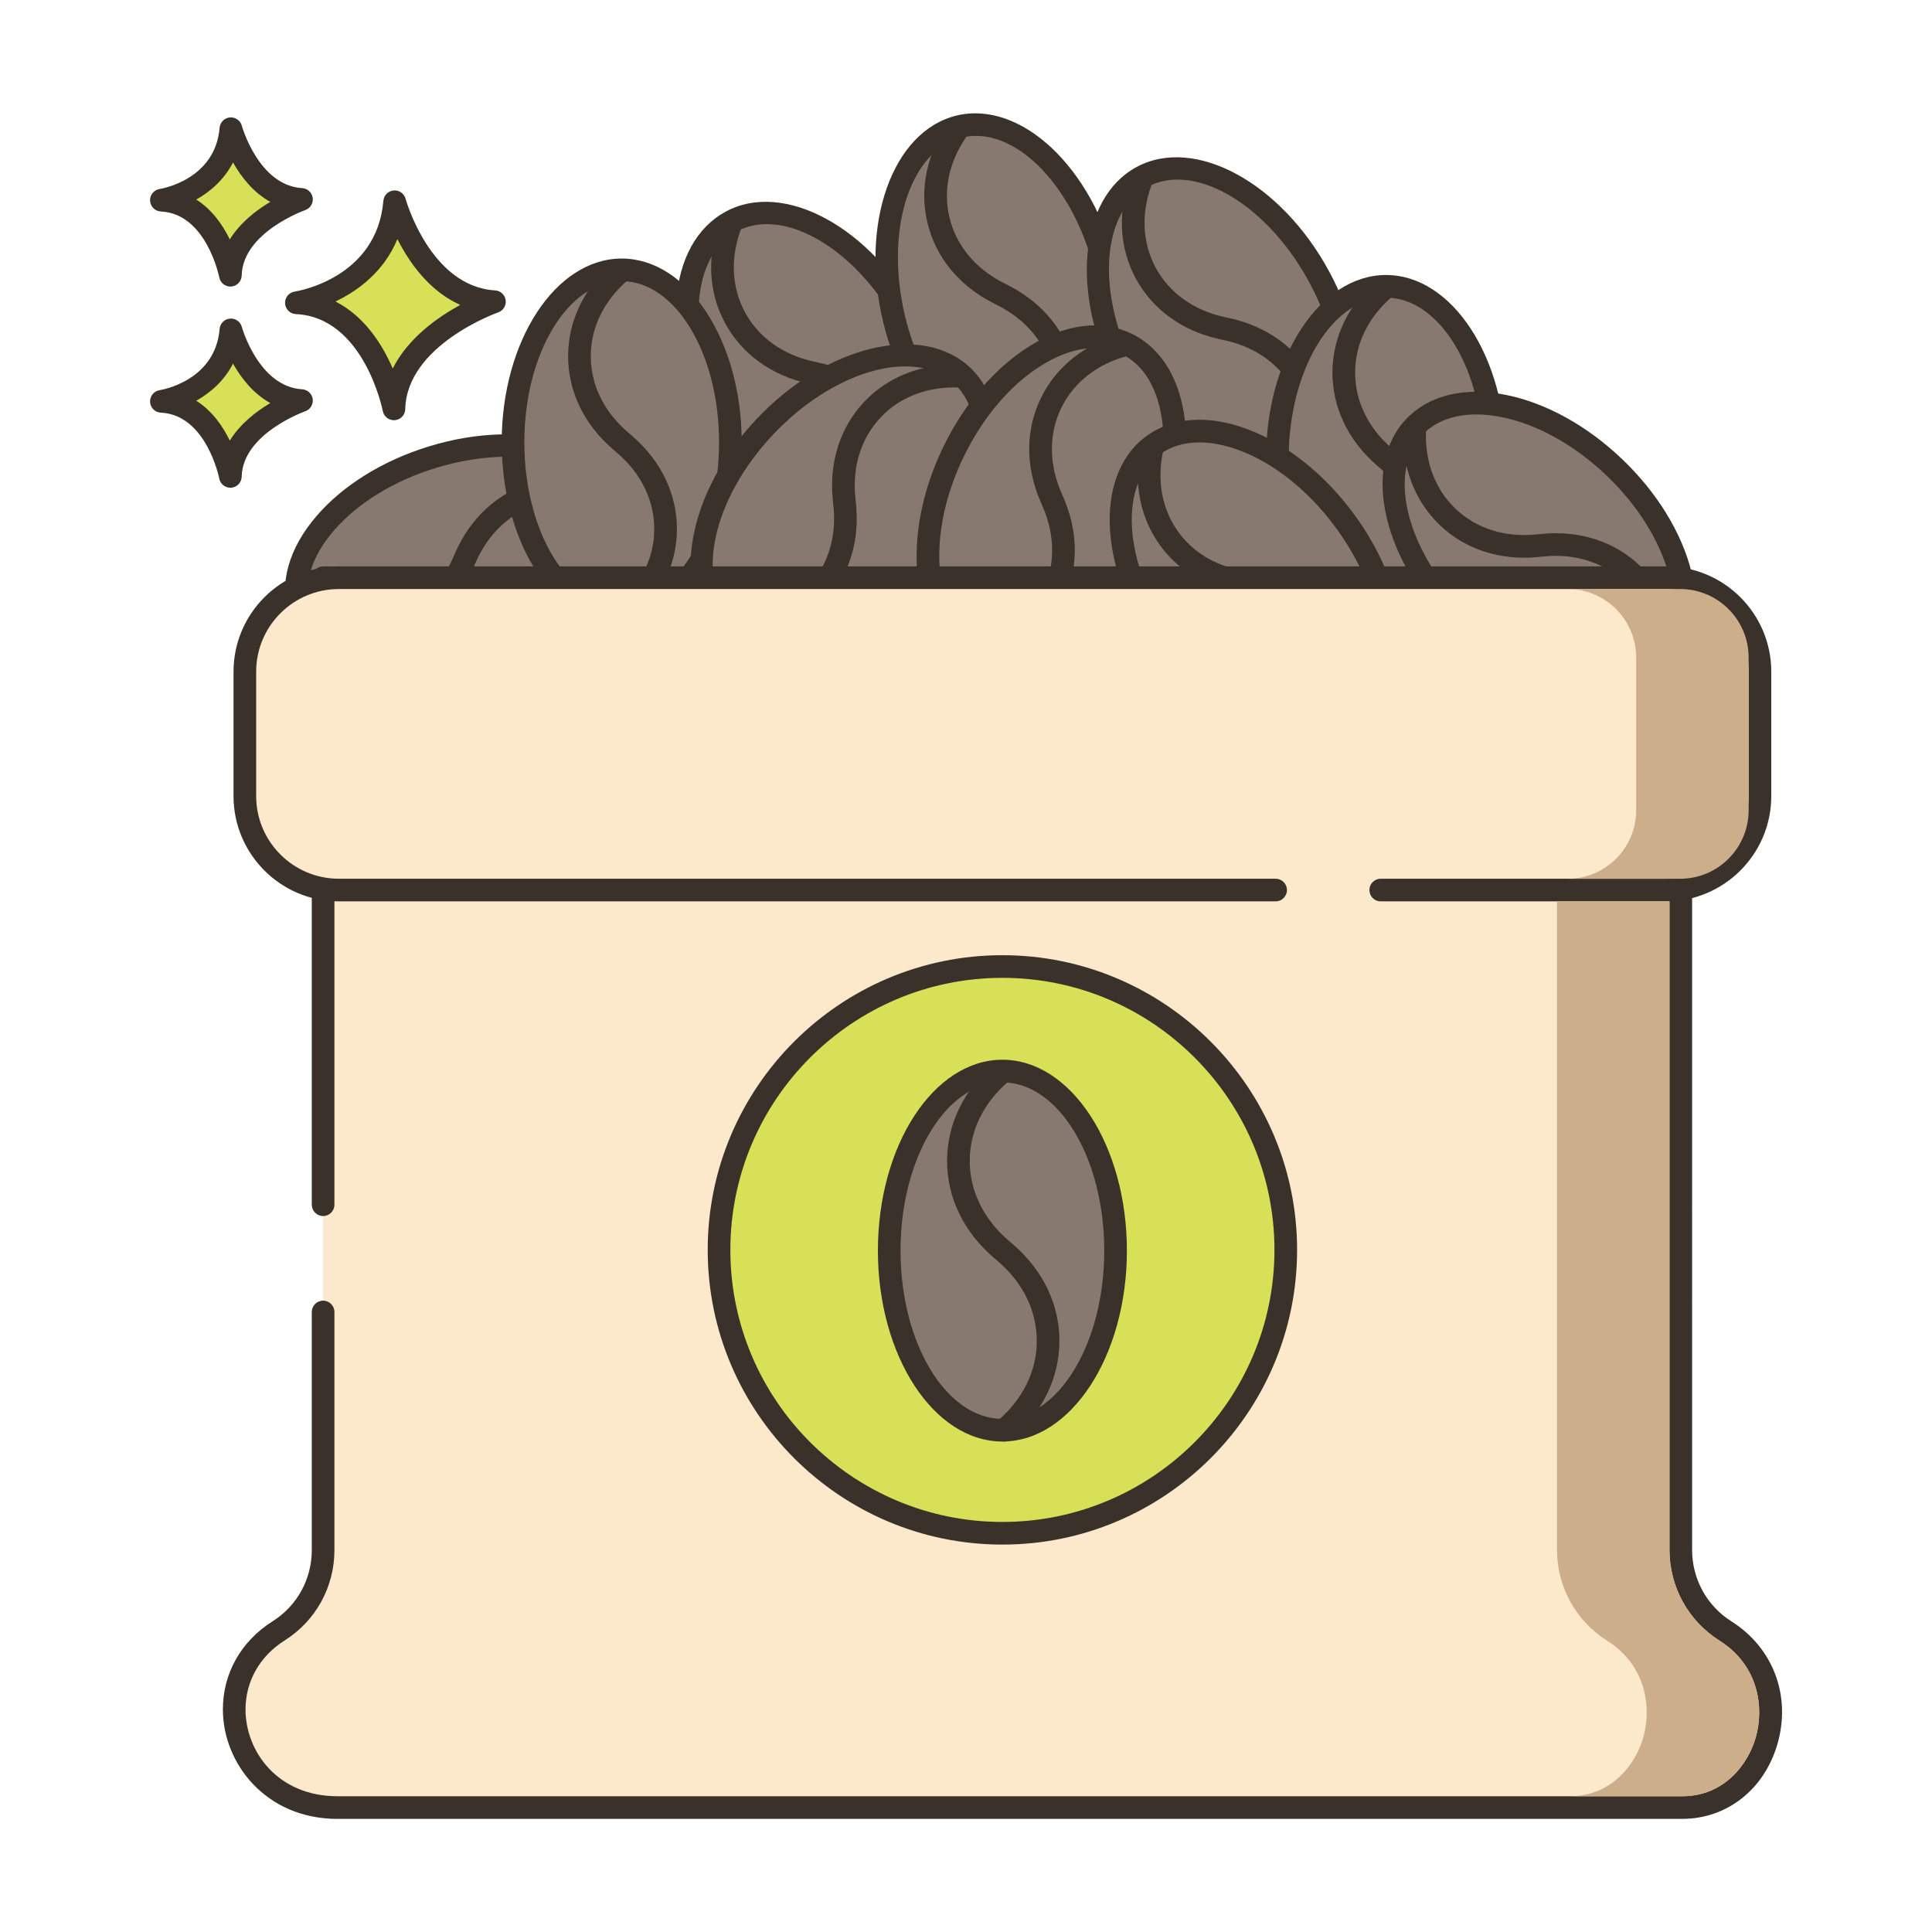 <?xml version="1.0" encoding="utf-8"?>
<!-- Generator: Adobe Illustrator 22.0.1, SVG Export Plug-In . SVG Version: 6.00 Build 0)  -->
<svg version="1.1" id="Layer_2" xmlns="http://www.w3.org/2000/svg" xmlns:xlink="http://www.w3.org/1999/xlink" x="0px" y="0px"
	 viewBox="0 0 256 256" style="enable-background:new 0 0 256 256;" xml:space="preserve">
<style type="text/css">
	.st0{fill:#3A312A;}
	.st1{fill:#D7E057;}
	.st2{fill:#FCE8CB;}
	.st3{fill:#8AC6DD;}
	.st4{fill-rule:evenodd;clip-rule:evenodd;fill:#FCE8CB;}
	.st5{fill:#F5978A;}
	.st6{fill:#87796F;}
	.st7{fill:#F16C7A;}
	.st8{fill:#68A8BC;}
	.st9{fill:#B9BC39;}
	.st10{fill:#CE4E61;}
	.st11{fill:#6B5B51;}
	.st12{fill:#CCAE8B;}
	.st13{fill-rule:evenodd;clip-rule:evenodd;fill:#F16C7A;}
</style>
<g>
	<g>
		<g>
			<path class="st1" d="M52.294,26.731C51.32,38.295,39.27,40.121,39.27,40.121C49.616,40.608,52.195,54.18,52.195,54.18
				c0.221-9.677,13.321-14.202,13.321-14.202C55.702,39.391,52.294,26.731,52.294,26.731z"/>
		</g>
	</g>
	<g>
		<g>
			<path class="st0" d="M65.605,38.48C57,37.966,53.773,26.456,53.742,26.34c-0.191-0.703-0.866-1.167-1.583-1.102
				c-0.725,0.066-1.298,0.642-1.359,1.367c-0.86,10.215-11.313,11.964-11.754,12.032c-0.763,0.116-1.313,0.791-1.273,1.561
				c0.04,0.771,0.657,1.385,1.427,1.421c9.028,0.426,11.499,12.719,11.523,12.844c0.137,0.711,0.759,1.217,1.472,1.217
				c0.042,0,0.084-0.002,0.126-0.005c0.764-0.064,1.357-0.693,1.375-1.46c0.195-8.51,12.192-12.778,12.313-12.82
				c0.675-0.234,1.092-0.914,0.994-1.622C66.903,39.063,66.319,38.522,65.605,38.48z M52.04,48.827
				c-1.357-3.131-3.708-6.908-7.587-8.877c2.931-1.405,6.409-3.913,8.202-8.273c1.551,3.071,4.2,6.88,8.334,8.723
				C57.981,42.039,54.066,44.806,52.04,48.827z"/>
		</g>
	</g>
	<g>
		<g>
			<path class="st1" d="M30.595,43.712c-0.689,8.179-9.212,9.47-9.212,9.47c7.318,0.344,9.142,9.944,9.142,9.944
				c0.156-6.844,9.422-10.045,9.422-10.045C33.006,52.666,30.595,43.712,30.595,43.712z"/>
		</g>
	</g>
	<g>
		<g>
			<path class="st0" d="M40.037,51.584c-5.766-0.345-7.972-8.186-7.994-8.265c-0.19-0.702-0.854-1.169-1.582-1.102
				c-0.726,0.065-1.299,0.643-1.36,1.368c-0.579,6.871-7.646,8.066-7.942,8.113c-0.763,0.116-1.313,0.791-1.273,1.561
				c0.04,0.771,0.657,1.385,1.427,1.421c6.036,0.284,7.724,8.645,7.739,8.727c0.135,0.712,0.759,1.22,1.472,1.22
				c0.042,0,0.083-0.002,0.125-0.005c0.765-0.063,1.358-0.693,1.376-1.461c0.13-5.709,8.332-8.634,8.413-8.662
				c0.677-0.234,1.094-0.913,0.996-1.622C41.336,52.168,40.751,51.626,40.037,51.584z M30.452,58.379
				c-0.924-1.886-2.34-3.947-4.447-5.279c1.855-1.041,3.697-2.63,4.871-4.917c1.057,1.874,2.654,3.955,4.941,5.224
				C33.967,54.507,31.828,56.146,30.452,58.379z"/>
		</g>
	</g>
	<g>
		<g>
			<path class="st1" d="M30.595,17.054c-0.689,8.179-9.212,9.471-9.212,9.471c7.318,0.344,9.142,9.944,9.142,9.944
				c0.156-6.844,9.422-10.045,9.422-10.045C33.006,26.009,30.595,17.054,30.595,17.054z"/>
		</g>
	</g>
	<g>
		<g>
			<path class="st0" d="M40.037,24.927c-5.766-0.345-7.972-8.186-7.994-8.265c-0.19-0.702-0.854-1.162-1.582-1.102
				c-0.726,0.065-1.299,0.643-1.36,1.368c-0.579,6.87-7.646,8.066-7.942,8.113c-0.763,0.116-1.314,0.791-1.273,1.561
				c0.04,0.771,0.657,1.385,1.428,1.421c6.035,0.284,7.723,8.645,7.739,8.727c0.135,0.712,0.759,1.22,1.472,1.22
				c0.042,0,0.083-0.002,0.125-0.005c0.765-0.063,1.358-0.693,1.376-1.461c0.13-5.709,8.332-8.634,8.413-8.662
				c0.677-0.234,1.094-0.913,0.996-1.622C41.336,25.511,40.751,24.969,40.037,24.927z M30.452,31.722
				c-0.924-1.886-2.34-3.947-4.447-5.28c1.855-1.041,3.697-2.629,4.87-4.916c1.057,1.874,2.654,3.955,4.941,5.224
				C33.967,27.85,31.828,29.489,30.452,31.722z"/>
		</g>
	</g>
	<g>
		<g>
			<path class="st6" d="M120.407,42.643c-5.982-11.112-16.509-17.064-23.513-13.294c-7.004,3.771-7.831,15.835-1.849,26.948
				c5.982,11.112,16.509,17.064,23.513,13.293C125.561,65.819,126.389,53.755,120.407,42.643z"/>
		</g>
	</g>
	<g>
		<g>
			<path class="st0" d="M121.727,41.932c-6.365-11.822-17.823-18.06-25.544-13.903c-3.857,2.076-6.194,6.316-6.58,11.938
				c-0.368,5.368,1.095,11.42,4.121,17.04c3.026,5.62,7.272,10.175,11.956,12.823c2.823,1.596,5.619,2.4,8.22,2.4
				c1.919,0,3.731-0.438,5.369-1.32c3.857-2.076,6.194-6.316,6.58-11.938C126.217,53.604,124.753,47.552,121.727,41.932z
				 M122.855,58.767c-0.312,4.558-2.091,7.932-5.009,9.503c-2.917,1.569-6.713,1.198-10.69-1.052
				c-4.198-2.373-8.03-6.505-10.791-11.633c-2.761-5.128-4.1-10.602-3.769-15.413c0.313-4.557,2.091-7.932,5.009-9.502
				c1.224-0.659,2.575-0.972,4-0.972c5.872,0,12.99,5.314,17.481,13.655C121.847,48.482,123.185,53.956,122.855,58.767z"/>
		</g>
	</g>
	<g>
		<g>
			<path class="st0" d="M119.663,56.213c-2.199-4.156-6.149-7.049-11.125-8.145l-0.755-0.166c-4.081-0.898-7.313-3.234-9.097-6.578
				c-1.788-3.35-1.93-7.345-0.399-11.25l0.045-0.116c0.302-0.771-0.08-1.642-0.851-1.943c-0.77-0.298-1.642,0.079-1.943,0.852
				l-0.045,0.114c-1.856,4.734-1.662,9.62,0.546,13.757c2.205,4.13,6.146,7.005,11.1,8.095l0.754,0.166
				c4.1,0.903,7.338,3.253,9.119,6.618c1.786,3.377,1.905,7.396,0.335,11.318c-0.308,0.769,0.066,1.643,0.835,1.95
				c0.183,0.073,0.372,0.107,0.557,0.107c0.595,0,1.158-0.356,1.393-0.942C122.035,65.296,121.869,60.382,119.663,56.213z"/>
		</g>
	</g>
	<g>
		<g>
			
				<ellipse transform="matrix(0.972 -0.236 0.236 0.972 -5.457 32.388)" class="st6" cx="132.493" cy="38.976" rx="14.402" ry="22.851"/>
		</g>
	</g>
	<g>
		<g>
			<path class="st0" d="M147.945,35.221c-3.172-13.046-12.682-21.971-21.203-19.908c-8.52,2.071-12.872,14.371-9.702,27.418
				c2.863,11.782,10.895,20.207,18.701,20.206c0.838,0,1.676-0.098,2.502-0.298C146.764,60.566,151.116,48.268,147.945,35.221z
				 M137.534,59.723c-6.913,1.683-14.799-6.262-17.579-17.701s0.583-22.113,7.495-23.793c0.622-0.151,1.25-0.225,1.882-0.225
				c6.406,0,13.166,7.514,15.696,17.926C147.81,47.368,144.447,58.042,137.534,59.723z"/>
		</g>
	</g>
	<g>
		<g>
			<path class="st0" d="M142.339,48.517c-1.077-4.577-4.169-8.374-8.706-10.691l-0.688-0.352c-3.723-1.901-6.259-4.978-7.14-8.664
				c-0.883-3.692-0.011-7.594,2.453-10.979l0.074-0.101c0.49-0.668,0.345-1.606-0.323-2.097c-0.667-0.487-1.605-0.346-2.097,0.323
				l-0.077,0.104c-2.992,4.111-4.039,8.887-2.948,13.447c1.089,4.553,4.176,8.331,8.694,10.638l0.688,0.352
				c3.739,1.909,6.278,5.002,7.149,8.707c0.876,3.719-0.025,7.639-2.535,11.036c-0.492,0.666-0.352,1.605,0.315,2.098
				c0.268,0.198,0.581,0.294,0.891,0.294c0.459,0,0.913-0.211,1.207-0.608C142.338,57.905,143.419,53.108,142.339,48.517z"/>
		</g>
	</g>
	<g>
		<g>
			<path class="st6" d="M174.831,36.741c-5.982-11.112-16.509-17.064-23.513-13.294c-7.004,3.771-7.831,15.835-1.849,26.948
				s16.509,17.064,23.513,13.293C179.985,59.918,180.813,47.854,174.831,36.741z"/>
		</g>
	</g>
	<g>
		<g>
			<path class="st0" d="M176.152,36.03C176.151,36.03,176.151,36.03,176.152,36.03c-6.365-11.822-17.828-18.059-25.546-13.902
				c-7.721,4.156-8.823,17.156-2.458,28.979c5.026,9.338,13.232,15.19,20.263,15.19c1.87,0,3.659-0.414,5.281-1.288
				C181.412,60.854,182.516,47.854,176.152,36.03z M172.271,62.368c-6.264,3.369-15.899-2.317-21.481-12.684
				c-5.58-10.366-5.025-21.543,1.239-24.916c1.224-0.658,2.575-0.971,4.001-0.971c5.873,0,12.99,5.313,17.48,13.654
				C179.09,47.818,178.534,58.996,172.271,62.368z"/>
		</g>
	</g>
	<g>
		<g>
			<path class="st0" d="M174.087,50.312c-2.199-4.156-6.15-7.049-11.125-8.145l-0.756-0.166c-4.082-0.898-7.313-3.234-9.097-6.578
				c-1.788-3.35-1.93-7.345-0.4-11.245l0.046-0.116c0.304-0.771-0.074-1.642-0.845-1.946c-0.77-0.303-1.642,0.073-1.946,0.845
				l-0.047,0.119c-1.855,4.734-1.662,9.62,0.546,13.756c2.204,4.131,6.146,7.006,11.099,8.096l0.756,0.166
				c4.1,0.902,7.338,3.253,9.117,6.618c1.787,3.377,1.906,7.396,0.336,11.318c-0.308,0.77,0.066,1.643,0.835,1.95
				c0.183,0.073,0.371,0.107,0.558,0.107c0.595,0,1.158-0.356,1.393-0.942C176.459,59.395,176.292,54.48,174.087,50.312z"/>
		</g>
	</g>
	<g>
		<g>
			<path class="st6" d="M83.37,67.648c-2.331-7.605-14.001-10.772-26.068-7.074c-12.066,3.698-19.959,12.86-17.628,20.465
				c2.331,7.605,14.001,10.772,26.068,7.074C77.808,84.416,85.7,75.253,83.37,67.648z"/>
		</g>
	</g>
	<g>
		<g>
			<path class="st0" d="M84.804,67.209c-2.57-8.384-15.106-12.003-27.941-8.069c-6.103,1.87-11.398,5.146-14.91,9.223
				c-3.678,4.27-4.997,8.928-3.713,13.116c1.284,4.188,4.985,7.308,10.424,8.784c2.214,0.601,4.614,0.899,7.112,0.899
				c3.363-0.001,6.903-0.542,10.405-1.614C79.019,85.613,87.373,75.592,84.804,67.209z M65.302,86.679
				c-5.569,1.707-11.199,1.951-15.852,0.688c-4.408-1.196-7.371-3.6-8.342-6.768c-0.971-3.168,0.137-6.818,3.118-10.279
				c3.147-3.653,7.947-6.605,13.516-8.312c3.31-1.015,6.582-1.495,9.609-1.495c7.268,0,13.113,2.772,14.585,7.574
				C84.02,74.89,76.558,83.229,65.302,86.679z"/>
		</g>
	</g>
	<g>
		<g>
			<path class="st0" d="M84.128,66.194c-4.29-2.794-9.143-3.591-13.663-2.242c-4.506,1.346-8.114,4.655-10.16,9.322l-0.309,0.707
				c-1.679,3.829-4.601,6.541-8.229,7.639c-3.636,1.099-7.58,0.458-11.111-1.806l-0.105-0.067c-0.698-0.447-1.626-0.242-2.072,0.456
				s-0.242,1.626,0.456,2.071l0.104,0.066c2.896,1.857,6.042,2.807,9.165,2.807c1.493,0,2.98-0.217,4.431-0.656
				c4.482-1.355,8.071-4.66,10.109-9.307l0.309-0.707c1.686-3.845,4.623-6.562,8.27-7.65c3.662-1.093,7.627-0.425,11.167,1.881
				c0.695,0.453,1.624,0.256,2.076-0.438C85.019,67.576,84.822,66.646,84.128,66.194z"/>
		</g>
	</g>
	<g>
		<g>
			<ellipse class="st6" cx="82.379" cy="58.609" rx="14.402" ry="22.851"/>
		</g>
	</g>
	<g>
		<g>
			<path class="st0" d="M82.379,34.258c-8.768,0-15.902,10.924-15.902,24.351c0,13.428,7.134,24.352,15.902,24.352
				c8.768,0,15.902-10.924,15.902-24.352C98.281,45.182,91.147,34.258,82.379,34.258z M82.379,79.96
				c-7.114,0-12.902-9.578-12.902-21.352c0-11.772,5.788-21.351,12.902-21.351c7.114,0,12.902,9.578,12.902,21.351
				C95.281,70.382,89.493,79.96,82.379,79.96z"/>
		</g>
	</g>
	<g>
		<g>
			<path class="st0" d="M83.758,57.761l-0.586-0.505c-3.169-2.727-4.906-6.314-4.892-10.104c0.014-3.797,1.782-7.381,4.982-10.095
				l0.095-0.081c0.631-0.537,0.707-1.484,0.17-2.115c-0.537-0.631-1.484-0.707-2.114-0.17l-0.093,0.08
				c-3.878,3.288-6.023,7.682-6.04,12.37c-0.017,4.682,2.091,9.081,5.935,12.389l0.586,0.505c3.182,2.738,4.919,6.343,4.892,10.149
				c-0.028,3.82-1.829,7.416-5.071,10.125c-0.636,0.531-0.72,1.478-0.189,2.113c0.296,0.354,0.723,0.538,1.152,0.538
				c0.339,0,0.68-0.114,0.961-0.349c3.93-3.284,6.113-7.689,6.147-12.406C89.727,65.503,87.62,61.083,83.758,57.761z"/>
		</g>
	</g>
	<g>
		<g>
			<path class="st6" d="M127.526,49.807c-5.783-5.461-17.495-2.451-26.161,6.724c-8.666,9.175-11.003,21.04-5.22,26.501
				c5.782,5.461,17.495,2.451,26.16-6.724S133.309,55.268,127.526,49.807z"/>
		</g>
	</g>
	<g>
		<g>
			<path class="st0" d="M128.556,48.716c-6.374-6.02-19.062-2.976-28.281,6.784c-9.22,9.762-11.535,22.602-5.16,28.623
				c2.217,2.094,5.197,3.091,8.529,3.091c6.249,0,13.738-3.509,19.751-9.875C132.616,67.577,134.931,54.737,128.556,48.716z
				 M121.215,75.278c-8.084,8.56-18.868,11.549-24.04,6.663c-5.172-4.885-2.803-15.822,5.281-24.381
				c5.451-5.771,12.129-9.01,17.488-9.01c2.588,0,4.868,0.756,6.552,2.347C131.668,55.782,129.299,66.72,121.215,75.278z"/>
		</g>
	</g>
	<g>
		<g>
			<path class="st0" d="M127.561,48.368l-0.127-0.007c-5.078-0.276-9.653,1.449-12.885,4.846c-3.227,3.393-4.716,8.039-4.193,13.084
				l0.08,0.77c0.434,4.175-0.778,7.987-3.412,10.736c-2.643,2.759-6.418,4.145-10.639,3.879c-0.83-0.039-1.538,0.579-1.588,1.406
				c-0.051,0.826,0.579,1.538,1.406,1.588c0.398,0.024,0.792,0.036,1.183,0.036c4.637,0,8.794-1.693,11.804-4.834
				c3.254-3.395,4.756-8.055,4.231-13.122l-0.08-0.77c-0.432-4.157,0.77-7.959,3.382-10.705c2.617-2.751,6.357-4.136,10.549-3.918
				l0.125,0.007c0.817,0.025,1.535-0.589,1.58-1.416C129.022,49.121,128.389,48.414,127.561,48.368z"/>
		</g>
	</g>
	<g>
		<g>
			<ellipse class="st6" cx="183.658" cy="60.791" rx="14.402" ry="22.851"/>
		</g>
	</g>
	<g>
		<g>
			<path class="st0" d="M183.658,36.439c-8.769,0-15.902,10.924-15.902,24.352c0,13.427,7.134,24.351,15.902,24.351
				c8.768,0,15.901-10.924,15.901-24.351C199.56,47.363,192.426,36.439,183.658,36.439z M183.658,82.142
				c-7.114,0-12.902-9.578-12.902-21.351c0-11.773,5.788-21.352,12.902-21.352s12.901,9.578,12.901,21.352
				C196.56,72.563,190.772,82.142,183.658,82.142z"/>
		</g>
	</g>
	<g>
		<g>
			<path class="st0" d="M185.037,59.941l-0.586-0.503c-3.169-2.727-4.906-6.316-4.893-10.105c0.014-3.797,1.783-7.382,4.986-10.098
				l0.095-0.081c0.629-0.538,0.703-1.485,0.164-2.115c-0.538-0.629-1.482-0.703-2.115-0.164l-0.089,0.076
				c-3.879,3.289-6.023,7.682-6.041,12.37c-0.017,4.682,2.091,9.082,5.936,12.392l0.586,0.503c3.182,2.738,4.919,6.343,4.892,10.148
				c-0.027,3.821-1.828,7.417-5.07,10.126c-0.636,0.531-0.721,1.478-0.189,2.113c0.297,0.354,0.723,0.538,1.152,0.538
				c0.339,0,0.681-0.114,0.961-0.349c3.93-3.284,6.112-7.689,6.146-12.407C191.006,67.684,188.898,63.265,185.037,59.941z"/>
		</g>
	</g>
	<g>
		<g>
			<path class="st6" d="M213.895,61.912c-9.128-8.715-20.981-11.115-26.473-5.362s-2.545,17.481,6.584,26.196
				c9.129,8.714,20.981,11.115,26.473,5.362C225.971,82.354,223.023,70.626,213.895,61.912z"/>
		</g>
	</g>
	<g>
		<g>
			<path class="st0" d="M224.124,75.755c-1.312-5.219-4.576-10.521-9.193-14.928c-4.617-4.408-10.064-7.424-15.338-8.492
				c-5.52-1.118-10.231,0.01-13.256,3.179c-6.055,6.343-3.079,19.045,6.632,28.317c4.617,4.408,10.065,7.424,15.339,8.491
				c1.391,0.282,2.729,0.421,4.003,0.421c3.784,0,6.989-1.229,9.253-3.6C224.588,85.975,225.498,81.22,224.124,75.755z
				 M219.394,87.071c-2.288,2.396-6.012,3.217-10.49,2.312c-4.727-0.958-9.649-3.7-13.862-7.722
				c-8.516-8.13-11.446-18.93-6.534-24.075c1.681-1.761,4.136-2.67,7.095-2.67c1.07,0,2.207,0.119,3.396,0.359
				c4.727,0.958,9.649,3.7,13.861,7.722c4.213,4.021,7.181,8.812,8.356,13.488C222.328,80.916,221.682,84.675,219.394,87.071z"/>
		</g>
	</g>
	<g>
		<g>
			<path class="st0" d="M217.388,75.045c-3.377-3.271-8.028-4.796-13.1-4.3l-0.769,0.076c-4.157,0.408-7.956-0.812-10.688-3.439
				c-2.737-2.632-4.108-6.386-3.862-10.566l0.008-0.125c0.052-0.827-0.577-1.539-1.403-1.591c-0.845-0.041-1.539,0.576-1.591,1.403
				l-0.008,0.131c-0.299,5.076,1.397,9.661,4.777,12.911c3.374,3.245,8.016,4.755,13.061,4.263l0.769-0.076
				c4.181-0.416,7.984,0.82,10.719,3.469c2.744,2.658,4.102,6.444,3.822,10.659c-0.055,0.827,0.571,1.542,1.397,1.597
				c0.034,0.002,0.067,0.003,0.102,0.003c0.783,0,1.442-0.608,1.495-1.4C222.455,82.948,220.775,78.327,217.388,75.045z"/>
		</g>
	</g>
	<g>
		<g>
			<path class="st6" d="M149.3,45.57c-7.154-3.476-17.425,2.909-22.94,14.26c-5.515,11.352-4.186,23.371,2.968,26.847
				s17.425-2.909,22.94-14.26C157.784,61.066,156.455,49.046,149.3,45.57z"/>
		</g>
	</g>
	<g>
		<g>
			<path class="st0" d="M157.026,55.875c-0.619-5.601-3.13-9.739-7.07-11.654c-3.941-1.913-8.747-1.329-13.532,1.646
				c-4.569,2.84-8.622,7.566-11.412,13.309c-2.789,5.741-4,11.849-3.409,17.197c0.619,5.601,3.13,9.739,7.07,11.654
				c1.523,0.739,3.174,1.106,4.904,1.106c2.747,0,5.691-0.926,8.629-2.752c4.569-2.841,8.622-7.567,11.412-13.309
				C156.407,67.331,157.617,61.224,157.026,55.875z M150.919,71.762c-2.545,5.238-6.202,9.526-10.297,12.072
				c-3.879,2.411-7.655,2.943-10.638,1.493c-2.98-1.447-4.898-4.745-5.399-9.285c-0.53-4.793,0.58-10.317,3.125-15.557
				c2.546-5.239,6.202-9.526,10.298-12.072c2.446-1.521,4.853-2.293,7.044-2.293c1.283,0,2.493,0.265,3.594,0.8
				c2.979,1.447,4.898,4.745,5.399,9.285C154.574,60.998,153.465,66.522,150.919,71.762z"/>
		</g>
	</g>
	<g>
		<g>
			<path class="st0" d="M150.726,45.266c-0.206-0.803-1.022-1.284-1.827-1.077l-0.119,0.03c-4.925,1.264-8.774,4.277-10.838,8.487
				c-2.061,4.204-2.088,9.082-0.075,13.739l0.307,0.708c1.665,3.854,1.653,7.855-0.035,11.267c-1.695,3.425-4.887,5.872-8.986,6.892
				c-0.804,0.2-1.294,1.015-1.093,1.818c0.169,0.683,0.782,1.138,1.455,1.138c0.12,0,0.241-0.014,0.363-0.044
				c4.969-1.236,8.858-4.245,10.95-8.473c2.086-4.215,2.121-9.111,0.1-13.789l-0.307-0.708c-1.658-3.837-1.653-7.824,0.016-11.227
				c1.672-3.41,4.829-5.861,8.893-6.903l0.121-0.031C150.45,46.886,150.933,46.068,150.726,45.266z"/>
		</g>
	</g>
	<g>
		<g>
			<path class="st6" d="M177.925,68.648c-7.605-10.072-18.916-14.35-25.263-9.557c-6.348,4.793-5.328,16.843,2.277,26.914
				c7.605,10.072,18.916,14.351,25.263,9.557S185.53,78.719,177.925,68.648z"/>
		</g>
	</g>
	<g>
		<g>
			<path class="st0" d="M185.791,83.958c-0.454-5.362-2.822-11.121-6.669-16.215s-8.736-8.947-13.77-10.852
				c-5.271-1.993-10.099-1.637-13.595,1.002c-6.997,5.284-6.107,18.3,1.983,29.016c5.772,7.643,13.673,12.083,20.268,12.082
				c2.651,0,5.091-0.717,7.098-2.231C184.602,94.12,186.266,89.573,185.791,83.958z M179.298,94.365
				c-5.674,4.286-16.066,0.132-23.162-9.265c-7.095-9.395-8.247-20.526-2.569-24.813c1.468-1.108,3.295-1.666,5.361-1.666
				c1.655,0,3.464,0.357,5.363,1.076c4.511,1.706,8.927,5.205,12.437,9.854c3.51,4.647,5.667,9.854,6.073,14.659
				C183.187,88.763,181.942,92.369,179.298,94.365z"/>
		</g>
	</g>
	<g>
		<g>
			<path class="st0" d="M179.258,82.174c-2.807-3.773-7.152-6.03-12.235-6.355l-0.773-0.05c-4.172-0.266-7.721-2.083-9.993-5.115
				c-2.277-3.039-3.026-6.965-2.107-11.057l0.027-0.122c0.181-0.809-0.327-1.61-1.136-1.792c-0.81-0.178-1.611,0.328-1.792,1.136
				l-0.027,0.122c-1.113,4.961-0.178,9.76,2.635,13.512c2.808,3.746,7.141,5.987,12.201,6.311l0.772,0.05
				c4.19,0.268,7.749,2.097,10.021,5.151c2.28,3.065,3.01,7.021,2.055,11.136c-0.188,0.807,0.314,1.612,1.122,1.8
				c0.114,0.026,0.228,0.039,0.34,0.039c0.683,0,1.3-0.468,1.46-1.161C182.985,90.79,182.072,85.958,179.258,82.174z"/>
		</g>
	</g>
	<g>
		<g>
			<path class="st2" d="M228.623,216.11c-1.84-1.16-3.32-2.75-4.34-4.6c-1.01-1.84-1.57-3.94-1.57-6.12V76.552h-179.9V205.39
				c0,4.35-2.23,8.4-5.91,10.72c-4.03,2.55-5.87,6.48-5.87,10.4c0,6.52,5.1,13,13.68,13h178.18
				C234.563,239.51,239.373,222.9,228.623,216.11z"/>
		</g>
	</g>
	<g>
		<g>
			<path class="st0" d="M229.423,214.84c-1.595-1.004-2.918-2.406-3.824-4.052c-0.906-1.651-1.386-3.518-1.386-5.398V76.552
				c0-0.828-0.672-1.5-1.5-1.5h-179.9c-0.829,0-1.5,0.672-1.5,1.5v83.078c0,0.828,0.671,1.5,1.5,1.5s1.5-0.672,1.5-1.5V78.052h176.9
				V205.39c0,2.384,0.607,4.749,1.757,6.844c1.152,2.092,2.831,3.871,4.853,5.145c5.33,3.367,5.925,9.043,4.814,12.88
				c-1.035,3.576-4.207,7.752-9.743,7.752H44.713c-7.911,0-12.18-5.925-12.18-11.5c0-3.725,1.885-7.054,5.17-9.132
				c4.139-2.608,6.61-7.09,6.61-11.988v-31.547c0-0.828-0.671-1.5-1.5-1.5s-1.5,0.672-1.5,1.5v31.547
				c0,3.861-1.947,7.395-5.211,9.452c-4.174,2.641-6.568,6.894-6.568,11.668c0,7.128,5.678,14.5,15.18,14.5h178.18
				c5.926,0,10.882-3.893,12.625-9.918C237.361,224.724,234.97,218.345,229.423,214.84z"/>
		</g>
	</g>
	<g>
		<g>
			<path class="st2" d="M220.754,76.552H44.892c-6.875,0-12.449,5.574-12.449,12.449v16.487c0,6.875,5.574,12.449,12.449,12.449
				h175.862c6.875,0,12.449-5.574,12.449-12.449V89.001C233.203,82.125,227.63,76.552,220.754,76.552z"/>
		</g>
	</g>
	<g>
		<g>
			<path class="st0" d="M220.754,75.052H44.892c-7.691,0-13.949,6.258-13.949,13.949v16.486c0,7.691,6.257,13.949,13.949,13.949
				h124.135c0.828,0,1.5-0.672,1.5-1.5s-0.672-1.5-1.5-1.5H44.892c-6.037,0-10.949-4.912-10.949-10.949V89.001
				c0-6.037,4.912-10.949,10.949-10.949h175.862c6.037,0,10.949,4.912,10.949,10.949v16.486c0,6.037-4.912,10.949-10.949,10.949
				h-37.801c-0.828,0-1.5,0.672-1.5,1.5s0.672,1.5,1.5,1.5h37.801c7.691,0,13.949-6.258,13.949-13.949V89.001
				C234.703,81.31,228.445,75.052,220.754,75.052z"/>
		</g>
	</g>
	<g>
		<g>
			
				<ellipse transform="matrix(0.998 -0.071 0.071 0.998 -11.406 9.832)" class="st1" cx="132.823" cy="165.618" rx="37.548" ry="37.548"/>
		</g>
	</g>
	<g>
		<g>
			<path class="st0" d="M132.823,126.569c-21.531,0-39.048,17.518-39.048,39.049s17.517,39.048,39.048,39.048
				c21.531,0,39.048-17.517,39.048-39.048S154.354,126.569,132.823,126.569z M132.823,201.666
				c-19.877,0-36.048-16.171-36.048-36.048s16.171-36.049,36.048-36.049c19.877,0,36.048,16.172,36.048,36.049
				S152.7,201.666,132.823,201.666z"/>
		</g>
	</g>
	<g>
		<g>
			<ellipse class="st6" cx="132.823" cy="165.714" rx="14.996" ry="23.794"/>
		</g>
	</g>
	<g>
		<g>
			<path class="st0" d="M132.823,140.42c-9.096,0-16.497,11.347-16.497,25.294s7.4,25.294,16.497,25.294
				c9.096,0,16.496-11.347,16.496-25.294S141.919,140.42,132.823,140.42z M132.823,188.008c-7.442,0-13.497-10.001-13.497-22.294
				s6.055-22.294,13.497-22.294c7.441,0,13.496,10.001,13.496,22.294S140.265,188.008,132.823,188.008z"/>
		</g>
	</g>
	<g>
		<g>
			<path class="st0" d="M134.219,164.877l-0.61-0.524c-3.313-2.851-5.129-6.604-5.115-10.568c0.014-3.973,1.863-7.723,5.204-10.556
				l0.1-0.084c0.634-0.534,0.714-1.48,0.18-2.113c-0.534-0.633-1.48-0.714-2.113-0.18l-0.103,0.087
				c-4.024,3.412-6.25,7.971-6.268,12.835c-0.018,4.855,2.169,9.421,6.159,12.854l0.61,0.524c3.327,2.863,5.144,6.633,5.115,10.614
				c-0.029,3.997-1.912,7.759-5.303,10.591c-0.636,0.531-0.721,1.478-0.19,2.113c0.297,0.354,0.723,0.538,1.152,0.538
				c0.339,0,0.68-0.114,0.961-0.349c4.077-3.407,6.343-7.979,6.378-12.872C140.413,172.91,138.226,168.325,134.219,164.877z"/>
		</g>
	</g>
	<g>
		<g>
			<path class="st12" d="M227.823,217.38c-2.02-1.28-3.7-3.06-4.85-5.15c-1.15-2.09-1.76-4.46-1.76-6.84v-85.95h-14.9v85.95
				c0,2.38,0.61,4.75,1.76,6.84c1.15,2.09,2.83,3.87,4.85,5.15c5.33,3.36,5.92,9.04,4.81,12.88c-1.03,3.57-4.2,7.75-9.74,7.75h14.9
				c5.54,0,8.71-4.18,9.74-7.75C233.743,226.42,233.153,220.74,227.823,217.38z"/>
		</g>
	</g>
	<g>
		<g>
			<path class="st12" d="M222.633,78.05h-14.9c5,0,9.07,4.07,9.07,9.08v20.23c0,5.01-4.07,9.08-9.07,9.08h14.9
				c5,0,9.07-4.07,9.07-9.08V87.13C231.703,82.12,227.633,78.05,222.633,78.05z"/>
		</g>
	</g>
</g>
</svg>
